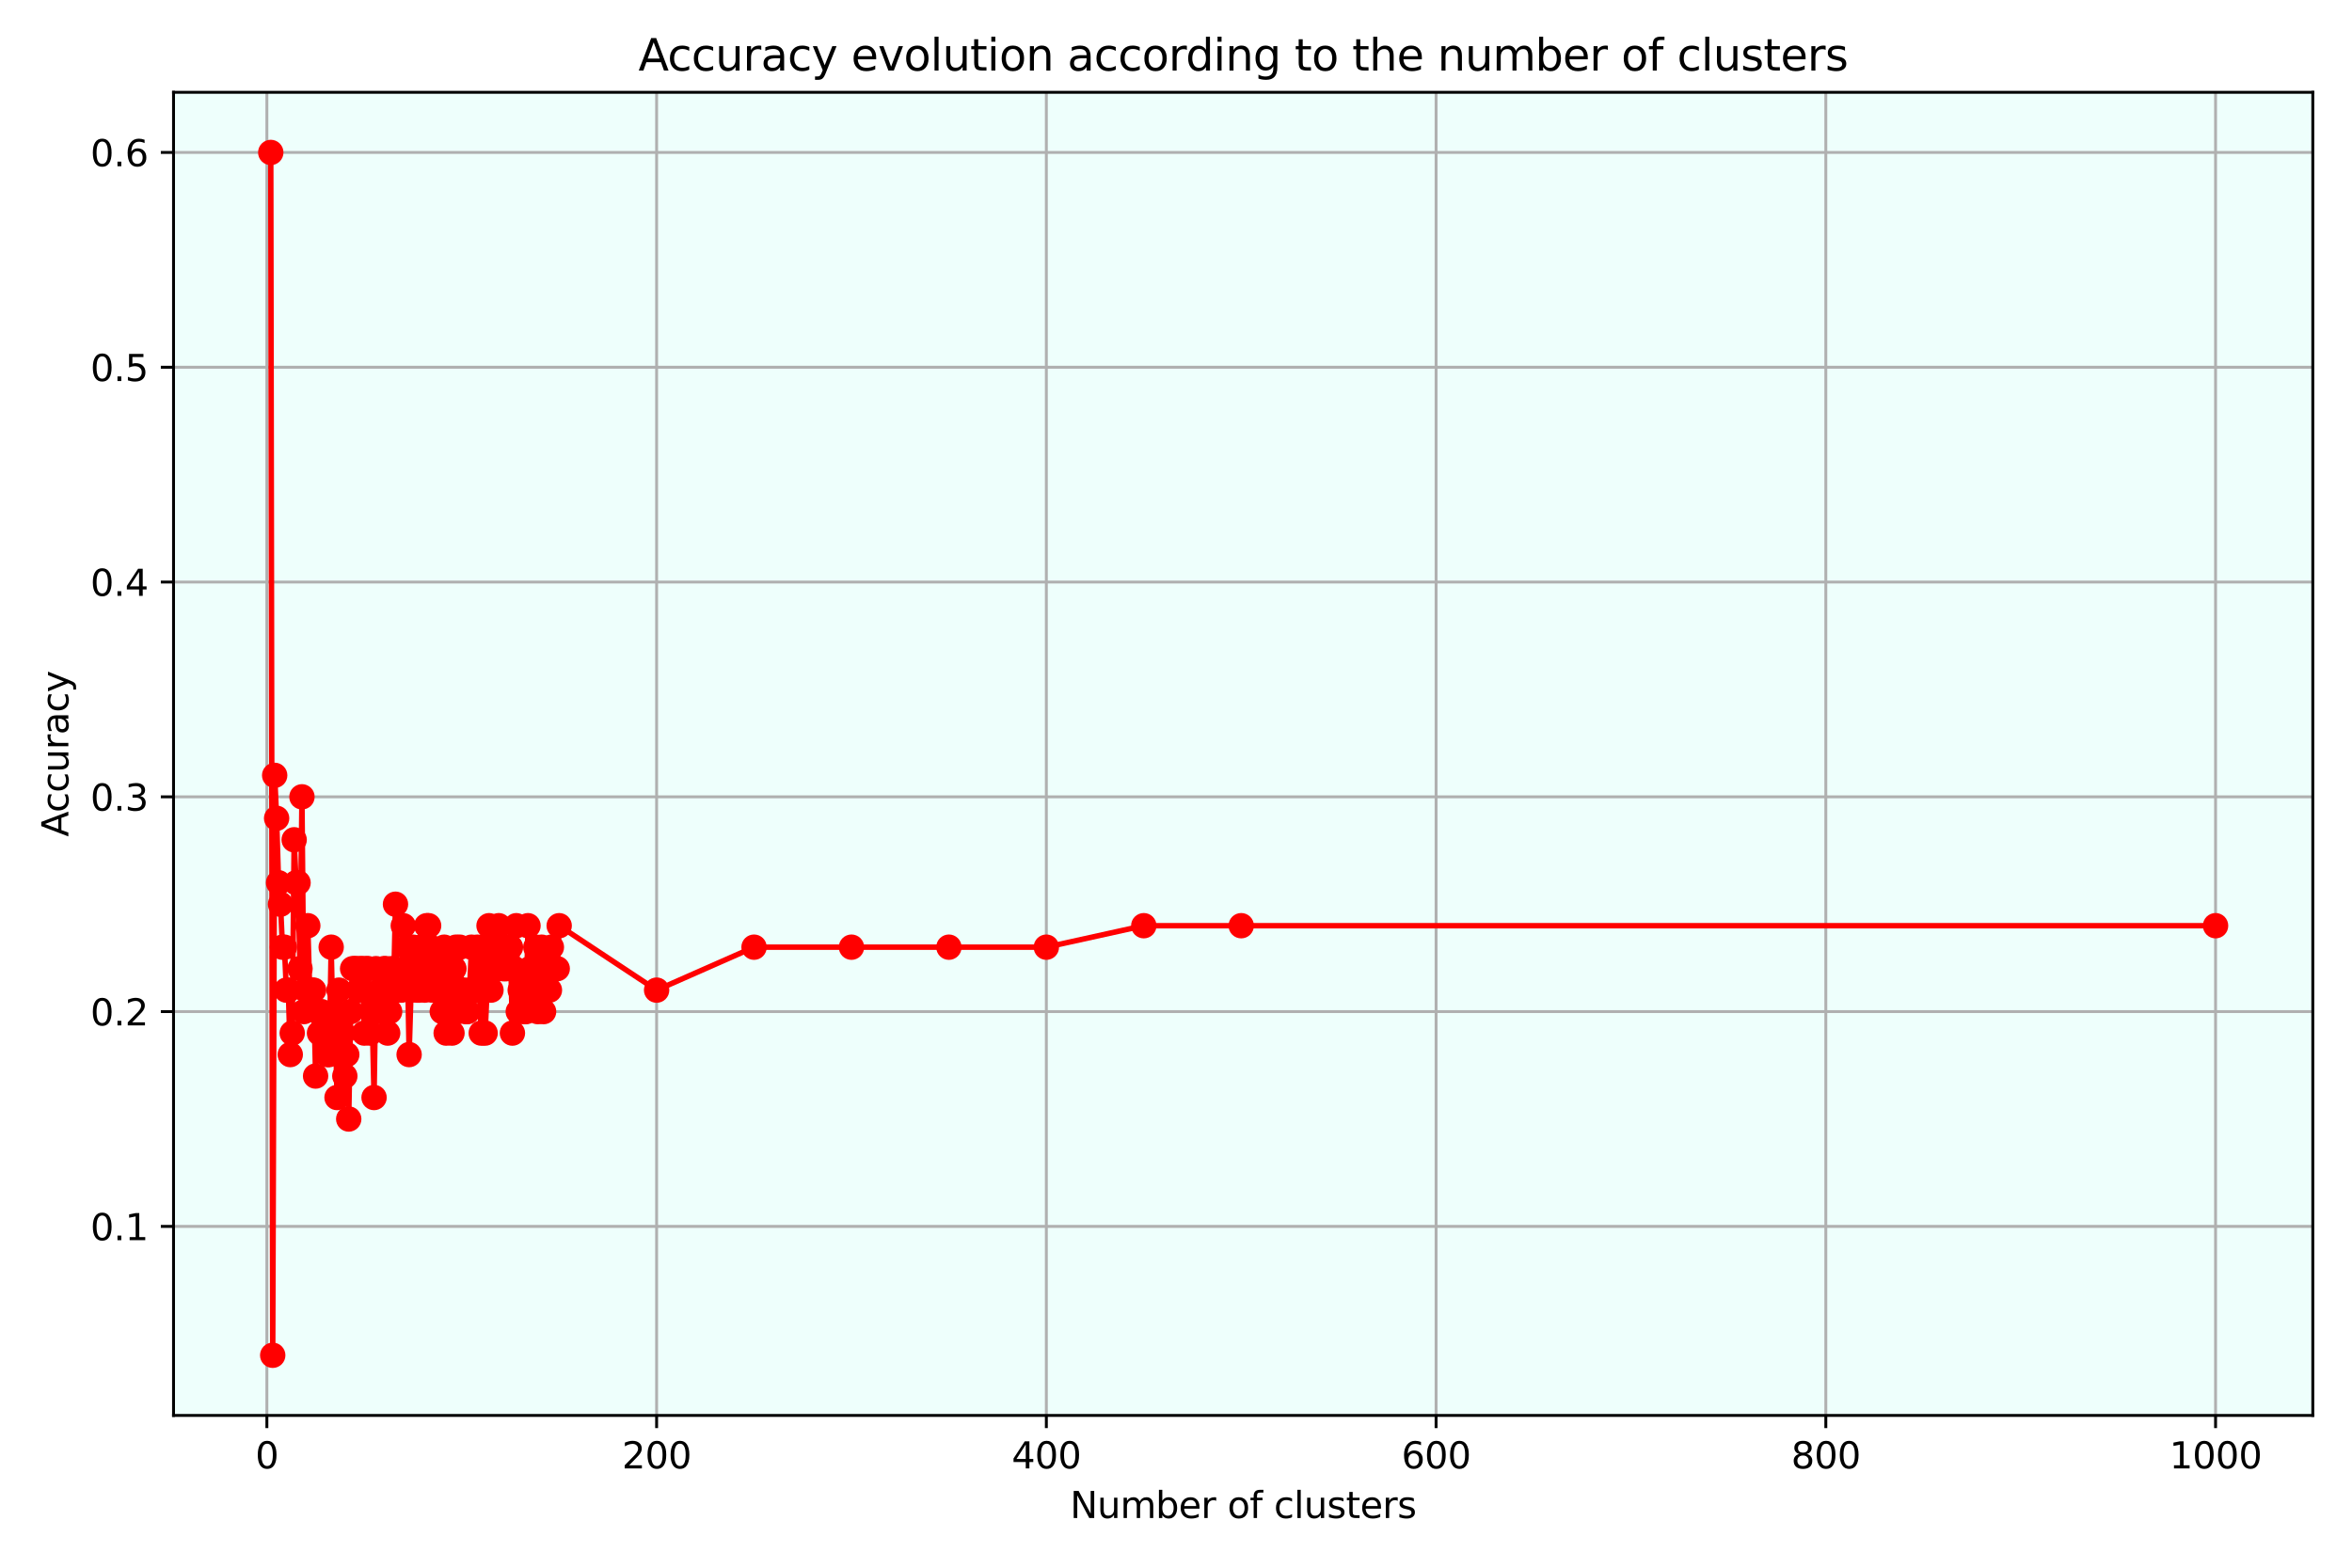 <?xml version="1.0" encoding="utf-8" standalone="no"?>
<!DOCTYPE svg PUBLIC "-//W3C//DTD SVG 1.1//EN"
  "http://www.w3.org/Graphics/SVG/1.1/DTD/svg11.dtd">
<svg height="432pt" version="1.1" viewBox="0 0 648 432" width="648pt" xmlns="http://www.w3.org/2000/svg" xmlns:xlink="http://www.w3.org/1999/xlink">
 <defs>
  <style type="text/css">*{stroke-linecap:butt;stroke-linejoin:round;}</style>
 </defs>
 <g id="figure_1">
  <g id="patch_1">
   <path d="M 0 432 
L 648 432 
L 648 0 
L 0 0 
z
" style="fill:#ffffff;"/>
  </g>
  <g id="axes_1">
   <g id="patch_2">
    <path d="M 47.81 390.04 
L 637.2 390.04 
L 637.2 25.44 
L 47.81 25.44 
z
" style="fill:#eefffc;"/>
   </g>
   <g id="matplotlib.axis_1">
    <g id="xtick_1">
     <g id="line2d_1">
      <path clip-path="url(#p69babeaa13)" d="M 73.527 390.04 
L 73.527 25.44 
" style="fill:none;stroke:#b0b0b0;stroke-linecap:square;stroke-width:0.8;"/>
     </g>
     <g id="line2d_2">
      <defs>
       <path d="M 0 0 
L 0 3.5 
" id="mcafea7e7f0" style="stroke:#000000;stroke-width:0.8;"/>
      </defs>
      <g>
       <use style="stroke:#000000;stroke-width:0.8;" x="73.527" xlink:href="#mcafea7e7f0" y="390.04"/>
      </g>
     </g>
     <g id="text_1">
      <!-- 0 -->
      <g transform="translate(70.345 404.638)scale(0.1 -0.1)">
       <defs>
        <path d="M 2034 4250 
Q 1547 4250 1301 3770 
Q 1056 3291 1056 2328 
Q 1056 1369 1301 889 
Q 1547 409 2034 409 
Q 2525 409 2770 889 
Q 3016 1369 3016 2328 
Q 3016 3291 2770 3770 
Q 2525 4250 2034 4250 
z
M 2034 4750 
Q 2819 4750 3233 4129 
Q 3647 3509 3647 2328 
Q 3647 1150 3233 529 
Q 2819 -91 2034 -91 
Q 1250 -91 836 529 
Q 422 1150 422 2328 
Q 422 3509 836 4129 
Q 1250 4750 2034 4750 
z
" id="DejaVuSans-30" transform="scale(0.016)"/>
       </defs>
       <use xlink:href="#DejaVuSans-30"/>
      </g>
     </g>
    </g>
    <g id="xtick_2">
     <g id="line2d_3">
      <path clip-path="url(#p69babeaa13)" d="M 180.903 390.04 
L 180.903 25.44 
" style="fill:none;stroke:#b0b0b0;stroke-linecap:square;stroke-width:0.8;"/>
     </g>
     <g id="line2d_4">
      <g>
       <use style="stroke:#000000;stroke-width:0.8;" x="180.903" xlink:href="#mcafea7e7f0" y="390.04"/>
      </g>
     </g>
     <g id="text_2">
      <!-- 200 -->
      <g transform="translate(171.36 404.638)scale(0.1 -0.1)">
       <defs>
        <path d="M 1228 531 
L 3431 531 
L 3431 0 
L 469 0 
L 469 531 
Q 828 903 1448 1529 
Q 2069 2156 2228 2338 
Q 2531 2678 2651 2914 
Q 2772 3150 2772 3378 
Q 2772 3750 2511 3984 
Q 2250 4219 1831 4219 
Q 1534 4219 1204 4116 
Q 875 4013 500 3803 
L 500 4441 
Q 881 4594 1212 4672 
Q 1544 4750 1819 4750 
Q 2544 4750 2975 4387 
Q 3406 4025 3406 3419 
Q 3406 3131 3298 2873 
Q 3191 2616 2906 2266 
Q 2828 2175 2409 1742 
Q 1991 1309 1228 531 
z
" id="DejaVuSans-32" transform="scale(0.016)"/>
       </defs>
       <use xlink:href="#DejaVuSans-32"/>
       <use x="63.623" xlink:href="#DejaVuSans-30"/>
       <use x="127.246" xlink:href="#DejaVuSans-30"/>
      </g>
     </g>
    </g>
    <g id="xtick_3">
     <g id="line2d_5">
      <path clip-path="url(#p69babeaa13)" d="M 288.28 390.04 
L 288.28 25.44 
" style="fill:none;stroke:#b0b0b0;stroke-linecap:square;stroke-width:0.8;"/>
     </g>
     <g id="line2d_6">
      <g>
       <use style="stroke:#000000;stroke-width:0.8;" x="288.28" xlink:href="#mcafea7e7f0" y="390.04"/>
      </g>
     </g>
     <g id="text_3">
      <!-- 400 -->
      <g transform="translate(278.736 404.638)scale(0.1 -0.1)">
       <defs>
        <path d="M 2419 4116 
L 825 1625 
L 2419 1625 
L 2419 4116 
z
M 2253 4666 
L 3047 4666 
L 3047 1625 
L 3713 1625 
L 3713 1100 
L 3047 1100 
L 3047 0 
L 2419 0 
L 2419 1100 
L 313 1100 
L 313 1709 
L 2253 4666 
z
" id="DejaVuSans-34" transform="scale(0.016)"/>
       </defs>
       <use xlink:href="#DejaVuSans-34"/>
       <use x="63.623" xlink:href="#DejaVuSans-30"/>
       <use x="127.246" xlink:href="#DejaVuSans-30"/>
      </g>
     </g>
    </g>
    <g id="xtick_4">
     <g id="line2d_7">
      <path clip-path="url(#p69babeaa13)" d="M 395.656 390.04 
L 395.656 25.44 
" style="fill:none;stroke:#b0b0b0;stroke-linecap:square;stroke-width:0.8;"/>
     </g>
     <g id="line2d_8">
      <g>
       <use style="stroke:#000000;stroke-width:0.8;" x="395.656" xlink:href="#mcafea7e7f0" y="390.04"/>
      </g>
     </g>
     <g id="text_4">
      <!-- 600 -->
      <g transform="translate(386.113 404.638)scale(0.1 -0.1)">
       <defs>
        <path d="M 2113 2584 
Q 1688 2584 1439 2293 
Q 1191 2003 1191 1497 
Q 1191 994 1439 701 
Q 1688 409 2113 409 
Q 2538 409 2786 701 
Q 3034 994 3034 1497 
Q 3034 2003 2786 2293 
Q 2538 2584 2113 2584 
z
M 3366 4563 
L 3366 3988 
Q 3128 4100 2886 4159 
Q 2644 4219 2406 4219 
Q 1781 4219 1451 3797 
Q 1122 3375 1075 2522 
Q 1259 2794 1537 2939 
Q 1816 3084 2150 3084 
Q 2853 3084 3261 2657 
Q 3669 2231 3669 1497 
Q 3669 778 3244 343 
Q 2819 -91 2113 -91 
Q 1303 -91 875 529 
Q 447 1150 447 2328 
Q 447 3434 972 4092 
Q 1497 4750 2381 4750 
Q 2619 4750 2861 4703 
Q 3103 4656 3366 4563 
z
" id="DejaVuSans-36" transform="scale(0.016)"/>
       </defs>
       <use xlink:href="#DejaVuSans-36"/>
       <use x="63.623" xlink:href="#DejaVuSans-30"/>
       <use x="127.246" xlink:href="#DejaVuSans-30"/>
      </g>
     </g>
    </g>
    <g id="xtick_5">
     <g id="line2d_9">
      <path clip-path="url(#p69babeaa13)" d="M 503.033 390.04 
L 503.033 25.44 
" style="fill:none;stroke:#b0b0b0;stroke-linecap:square;stroke-width:0.8;"/>
     </g>
     <g id="line2d_10">
      <g>
       <use style="stroke:#000000;stroke-width:0.8;" x="503.033" xlink:href="#mcafea7e7f0" y="390.04"/>
      </g>
     </g>
     <g id="text_5">
      <!-- 800 -->
      <g transform="translate(493.489 404.638)scale(0.1 -0.1)">
       <defs>
        <path d="M 2034 2216 
Q 1584 2216 1326 1975 
Q 1069 1734 1069 1313 
Q 1069 891 1326 650 
Q 1584 409 2034 409 
Q 2484 409 2743 651 
Q 3003 894 3003 1313 
Q 3003 1734 2745 1975 
Q 2488 2216 2034 2216 
z
M 1403 2484 
Q 997 2584 770 2862 
Q 544 3141 544 3541 
Q 544 4100 942 4425 
Q 1341 4750 2034 4750 
Q 2731 4750 3128 4425 
Q 3525 4100 3525 3541 
Q 3525 3141 3298 2862 
Q 3072 2584 2669 2484 
Q 3125 2378 3379 2068 
Q 3634 1759 3634 1313 
Q 3634 634 3220 271 
Q 2806 -91 2034 -91 
Q 1263 -91 848 271 
Q 434 634 434 1313 
Q 434 1759 690 2068 
Q 947 2378 1403 2484 
z
M 1172 3481 
Q 1172 3119 1398 2916 
Q 1625 2713 2034 2713 
Q 2441 2713 2670 2916 
Q 2900 3119 2900 3481 
Q 2900 3844 2670 4047 
Q 2441 4250 2034 4250 
Q 1625 4250 1398 4047 
Q 1172 3844 1172 3481 
z
" id="DejaVuSans-38" transform="scale(0.016)"/>
       </defs>
       <use xlink:href="#DejaVuSans-38"/>
       <use x="63.623" xlink:href="#DejaVuSans-30"/>
       <use x="127.246" xlink:href="#DejaVuSans-30"/>
      </g>
     </g>
    </g>
    <g id="xtick_6">
     <g id="line2d_11">
      <path clip-path="url(#p69babeaa13)" d="M 610.41 390.04 
L 610.41 25.44 
" style="fill:none;stroke:#b0b0b0;stroke-linecap:square;stroke-width:0.8;"/>
     </g>
     <g id="line2d_12">
      <g>
       <use style="stroke:#000000;stroke-width:0.8;" x="610.41" xlink:href="#mcafea7e7f0" y="390.04"/>
      </g>
     </g>
     <g id="text_6">
      <!-- 1000 -->
      <g transform="translate(597.685 404.638)scale(0.1 -0.1)">
       <defs>
        <path d="M 794 531 
L 1825 531 
L 1825 4091 
L 703 3866 
L 703 4441 
L 1819 4666 
L 2450 4666 
L 2450 531 
L 3481 531 
L 3481 0 
L 794 0 
L 794 531 
z
" id="DejaVuSans-31" transform="scale(0.016)"/>
       </defs>
       <use xlink:href="#DejaVuSans-31"/>
       <use x="63.623" xlink:href="#DejaVuSans-30"/>
       <use x="127.246" xlink:href="#DejaVuSans-30"/>
       <use x="190.869" xlink:href="#DejaVuSans-30"/>
      </g>
     </g>
    </g>
    <g id="text_7">
     <!-- Number of clusters -->
     <g transform="translate(294.813 418.317)scale(0.1 -0.1)">
      <defs>
       <path d="M 628 4666 
L 1478 4666 
L 3547 763 
L 3547 4666 
L 4159 4666 
L 4159 0 
L 3309 0 
L 1241 3903 
L 1241 0 
L 628 0 
L 628 4666 
z
" id="DejaVuSans-4e" transform="scale(0.016)"/>
       <path d="M 544 1381 
L 544 3500 
L 1119 3500 
L 1119 1403 
Q 1119 906 1312 657 
Q 1506 409 1894 409 
Q 2359 409 2629 706 
Q 2900 1003 2900 1516 
L 2900 3500 
L 3475 3500 
L 3475 0 
L 2900 0 
L 2900 538 
Q 2691 219 2414 64 
Q 2138 -91 1772 -91 
Q 1169 -91 856 284 
Q 544 659 544 1381 
z
M 1991 3584 
L 1991 3584 
z
" id="DejaVuSans-75" transform="scale(0.016)"/>
       <path d="M 3328 2828 
Q 3544 3216 3844 3400 
Q 4144 3584 4550 3584 
Q 5097 3584 5394 3201 
Q 5691 2819 5691 2113 
L 5691 0 
L 5113 0 
L 5113 2094 
Q 5113 2597 4934 2840 
Q 4756 3084 4391 3084 
Q 3944 3084 3684 2787 
Q 3425 2491 3425 1978 
L 3425 0 
L 2847 0 
L 2847 2094 
Q 2847 2600 2669 2842 
Q 2491 3084 2119 3084 
Q 1678 3084 1418 2786 
Q 1159 2488 1159 1978 
L 1159 0 
L 581 0 
L 581 3500 
L 1159 3500 
L 1159 2956 
Q 1356 3278 1631 3431 
Q 1906 3584 2284 3584 
Q 2666 3584 2933 3390 
Q 3200 3197 3328 2828 
z
" id="DejaVuSans-6d" transform="scale(0.016)"/>
       <path d="M 3116 1747 
Q 3116 2381 2855 2742 
Q 2594 3103 2138 3103 
Q 1681 3103 1420 2742 
Q 1159 2381 1159 1747 
Q 1159 1113 1420 752 
Q 1681 391 2138 391 
Q 2594 391 2855 752 
Q 3116 1113 3116 1747 
z
M 1159 2969 
Q 1341 3281 1617 3432 
Q 1894 3584 2278 3584 
Q 2916 3584 3314 3078 
Q 3713 2572 3713 1747 
Q 3713 922 3314 415 
Q 2916 -91 2278 -91 
Q 1894 -91 1617 61 
Q 1341 213 1159 525 
L 1159 0 
L 581 0 
L 581 4863 
L 1159 4863 
L 1159 2969 
z
" id="DejaVuSans-62" transform="scale(0.016)"/>
       <path d="M 3597 1894 
L 3597 1613 
L 953 1613 
Q 991 1019 1311 708 
Q 1631 397 2203 397 
Q 2534 397 2845 478 
Q 3156 559 3463 722 
L 3463 178 
Q 3153 47 2828 -22 
Q 2503 -91 2169 -91 
Q 1331 -91 842 396 
Q 353 884 353 1716 
Q 353 2575 817 3079 
Q 1281 3584 2069 3584 
Q 2775 3584 3186 3129 
Q 3597 2675 3597 1894 
z
M 3022 2063 
Q 3016 2534 2758 2815 
Q 2500 3097 2075 3097 
Q 1594 3097 1305 2825 
Q 1016 2553 972 2059 
L 3022 2063 
z
" id="DejaVuSans-65" transform="scale(0.016)"/>
       <path d="M 2631 2963 
Q 2534 3019 2420 3045 
Q 2306 3072 2169 3072 
Q 1681 3072 1420 2755 
Q 1159 2438 1159 1844 
L 1159 0 
L 581 0 
L 581 3500 
L 1159 3500 
L 1159 2956 
Q 1341 3275 1631 3429 
Q 1922 3584 2338 3584 
Q 2397 3584 2469 3576 
Q 2541 3569 2628 3553 
L 2631 2963 
z
" id="DejaVuSans-72" transform="scale(0.016)"/>
       <path id="DejaVuSans-20" transform="scale(0.016)"/>
       <path d="M 1959 3097 
Q 1497 3097 1228 2736 
Q 959 2375 959 1747 
Q 959 1119 1226 758 
Q 1494 397 1959 397 
Q 2419 397 2687 759 
Q 2956 1122 2956 1747 
Q 2956 2369 2687 2733 
Q 2419 3097 1959 3097 
z
M 1959 3584 
Q 2709 3584 3137 3096 
Q 3566 2609 3566 1747 
Q 3566 888 3137 398 
Q 2709 -91 1959 -91 
Q 1206 -91 779 398 
Q 353 888 353 1747 
Q 353 2609 779 3096 
Q 1206 3584 1959 3584 
z
" id="DejaVuSans-6f" transform="scale(0.016)"/>
       <path d="M 2375 4863 
L 2375 4384 
L 1825 4384 
Q 1516 4384 1395 4259 
Q 1275 4134 1275 3809 
L 1275 3500 
L 2222 3500 
L 2222 3053 
L 1275 3053 
L 1275 0 
L 697 0 
L 697 3053 
L 147 3053 
L 147 3500 
L 697 3500 
L 697 3744 
Q 697 4328 969 4595 
Q 1241 4863 1831 4863 
L 2375 4863 
z
" id="DejaVuSans-66" transform="scale(0.016)"/>
       <path d="M 3122 3366 
L 3122 2828 
Q 2878 2963 2633 3030 
Q 2388 3097 2138 3097 
Q 1578 3097 1268 2742 
Q 959 2388 959 1747 
Q 959 1106 1268 751 
Q 1578 397 2138 397 
Q 2388 397 2633 464 
Q 2878 531 3122 666 
L 3122 134 
Q 2881 22 2623 -34 
Q 2366 -91 2075 -91 
Q 1284 -91 818 406 
Q 353 903 353 1747 
Q 353 2603 823 3093 
Q 1294 3584 2113 3584 
Q 2378 3584 2631 3529 
Q 2884 3475 3122 3366 
z
" id="DejaVuSans-63" transform="scale(0.016)"/>
       <path d="M 603 4863 
L 1178 4863 
L 1178 0 
L 603 0 
L 603 4863 
z
" id="DejaVuSans-6c" transform="scale(0.016)"/>
       <path d="M 2834 3397 
L 2834 2853 
Q 2591 2978 2328 3040 
Q 2066 3103 1784 3103 
Q 1356 3103 1142 2972 
Q 928 2841 928 2578 
Q 928 2378 1081 2264 
Q 1234 2150 1697 2047 
L 1894 2003 
Q 2506 1872 2764 1633 
Q 3022 1394 3022 966 
Q 3022 478 2636 193 
Q 2250 -91 1575 -91 
Q 1294 -91 989 -36 
Q 684 19 347 128 
L 347 722 
Q 666 556 975 473 
Q 1284 391 1588 391 
Q 1994 391 2212 530 
Q 2431 669 2431 922 
Q 2431 1156 2273 1281 
Q 2116 1406 1581 1522 
L 1381 1569 
Q 847 1681 609 1914 
Q 372 2147 372 2553 
Q 372 3047 722 3315 
Q 1072 3584 1716 3584 
Q 2034 3584 2315 3537 
Q 2597 3491 2834 3397 
z
" id="DejaVuSans-73" transform="scale(0.016)"/>
       <path d="M 1172 4494 
L 1172 3500 
L 2356 3500 
L 2356 3053 
L 1172 3053 
L 1172 1153 
Q 1172 725 1289 603 
Q 1406 481 1766 481 
L 2356 481 
L 2356 0 
L 1766 0 
Q 1100 0 847 248 
Q 594 497 594 1153 
L 594 3053 
L 172 3053 
L 172 3500 
L 594 3500 
L 594 4494 
L 1172 4494 
z
" id="DejaVuSans-74" transform="scale(0.016)"/>
      </defs>
      <use xlink:href="#DejaVuSans-4e"/>
      <use x="74.805" xlink:href="#DejaVuSans-75"/>
      <use x="138.184" xlink:href="#DejaVuSans-6d"/>
      <use x="235.596" xlink:href="#DejaVuSans-62"/>
      <use x="299.072" xlink:href="#DejaVuSans-65"/>
      <use x="360.596" xlink:href="#DejaVuSans-72"/>
      <use x="401.709" xlink:href="#DejaVuSans-20"/>
      <use x="433.496" xlink:href="#DejaVuSans-6f"/>
      <use x="494.678" xlink:href="#DejaVuSans-66"/>
      <use x="529.883" xlink:href="#DejaVuSans-20"/>
      <use x="561.67" xlink:href="#DejaVuSans-63"/>
      <use x="616.65" xlink:href="#DejaVuSans-6c"/>
      <use x="644.434" xlink:href="#DejaVuSans-75"/>
      <use x="707.812" xlink:href="#DejaVuSans-73"/>
      <use x="759.912" xlink:href="#DejaVuSans-74"/>
      <use x="799.121" xlink:href="#DejaVuSans-65"/>
      <use x="860.645" xlink:href="#DejaVuSans-72"/>
      <use x="901.758" xlink:href="#DejaVuSans-73"/>
     </g>
    </g>
   </g>
   <g id="matplotlib.axis_2">
    <g id="ytick_1">
     <g id="line2d_13">
      <path clip-path="url(#p69babeaa13)" d="M 47.81 337.954 
L 637.2 337.954 
" style="fill:none;stroke:#b0b0b0;stroke-linecap:square;stroke-width:0.8;"/>
     </g>
     <g id="line2d_14">
      <defs>
       <path d="M 0 0 
L -3.5 0 
" id="mc2ed9f2fda" style="stroke:#000000;stroke-width:0.8;"/>
      </defs>
      <g>
       <use style="stroke:#000000;stroke-width:0.8;" x="47.81" xlink:href="#mc2ed9f2fda" y="337.954"/>
      </g>
     </g>
     <g id="text_8">
      <!-- 0.1 -->
      <g transform="translate(24.907 341.754)scale(0.1 -0.1)">
       <defs>
        <path d="M 684 794 
L 1344 794 
L 1344 0 
L 684 0 
L 684 794 
z
" id="DejaVuSans-2e" transform="scale(0.016)"/>
       </defs>
       <use xlink:href="#DejaVuSans-30"/>
       <use x="63.623" xlink:href="#DejaVuSans-2e"/>
       <use x="95.41" xlink:href="#DejaVuSans-31"/>
      </g>
     </g>
    </g>
    <g id="ytick_2">
     <g id="line2d_15">
      <path clip-path="url(#p69babeaa13)" d="M 47.81 278.766 
L 637.2 278.766 
" style="fill:none;stroke:#b0b0b0;stroke-linecap:square;stroke-width:0.8;"/>
     </g>
     <g id="line2d_16">
      <g>
       <use style="stroke:#000000;stroke-width:0.8;" x="47.81" xlink:href="#mc2ed9f2fda" y="278.766"/>
      </g>
     </g>
     <g id="text_9">
      <!-- 0.2 -->
      <g transform="translate(24.907 282.565)scale(0.1 -0.1)">
       <use xlink:href="#DejaVuSans-30"/>
       <use x="63.623" xlink:href="#DejaVuSans-2e"/>
       <use x="95.41" xlink:href="#DejaVuSans-32"/>
      </g>
     </g>
    </g>
    <g id="ytick_3">
     <g id="line2d_17">
      <path clip-path="url(#p69babeaa13)" d="M 47.81 219.578 
L 637.2 219.578 
" style="fill:none;stroke:#b0b0b0;stroke-linecap:square;stroke-width:0.8;"/>
     </g>
     <g id="line2d_18">
      <g>
       <use style="stroke:#000000;stroke-width:0.8;" x="47.81" xlink:href="#mc2ed9f2fda" y="219.578"/>
      </g>
     </g>
     <g id="text_10">
      <!-- 0.3 -->
      <g transform="translate(24.907 223.377)scale(0.1 -0.1)">
       <defs>
        <path d="M 2597 2516 
Q 3050 2419 3304 2112 
Q 3559 1806 3559 1356 
Q 3559 666 3084 287 
Q 2609 -91 1734 -91 
Q 1441 -91 1130 -33 
Q 819 25 488 141 
L 488 750 
Q 750 597 1062 519 
Q 1375 441 1716 441 
Q 2309 441 2620 675 
Q 2931 909 2931 1356 
Q 2931 1769 2642 2001 
Q 2353 2234 1838 2234 
L 1294 2234 
L 1294 2753 
L 1863 2753 
Q 2328 2753 2575 2939 
Q 2822 3125 2822 3475 
Q 2822 3834 2567 4026 
Q 2313 4219 1838 4219 
Q 1578 4219 1281 4162 
Q 984 4106 628 3988 
L 628 4550 
Q 988 4650 1302 4700 
Q 1616 4750 1894 4750 
Q 2613 4750 3031 4423 
Q 3450 4097 3450 3541 
Q 3450 3153 3228 2886 
Q 3006 2619 2597 2516 
z
" id="DejaVuSans-33" transform="scale(0.016)"/>
       </defs>
       <use xlink:href="#DejaVuSans-30"/>
       <use x="63.623" xlink:href="#DejaVuSans-2e"/>
       <use x="95.41" xlink:href="#DejaVuSans-33"/>
      </g>
     </g>
    </g>
    <g id="ytick_4">
     <g id="line2d_19">
      <path clip-path="url(#p69babeaa13)" d="M 47.81 160.389 
L 637.2 160.389 
" style="fill:none;stroke:#b0b0b0;stroke-linecap:square;stroke-width:0.8;"/>
     </g>
     <g id="line2d_20">
      <g>
       <use style="stroke:#000000;stroke-width:0.8;" x="47.81" xlink:href="#mc2ed9f2fda" y="160.389"/>
      </g>
     </g>
     <g id="text_11">
      <!-- 0.4 -->
      <g transform="translate(24.907 164.189)scale(0.1 -0.1)">
       <use xlink:href="#DejaVuSans-30"/>
       <use x="63.623" xlink:href="#DejaVuSans-2e"/>
       <use x="95.41" xlink:href="#DejaVuSans-34"/>
      </g>
     </g>
    </g>
    <g id="ytick_5">
     <g id="line2d_21">
      <path clip-path="url(#p69babeaa13)" d="M 47.81 101.201 
L 637.2 101.201 
" style="fill:none;stroke:#b0b0b0;stroke-linecap:square;stroke-width:0.8;"/>
     </g>
     <g id="line2d_22">
      <g>
       <use style="stroke:#000000;stroke-width:0.8;" x="47.81" xlink:href="#mc2ed9f2fda" y="101.201"/>
      </g>
     </g>
     <g id="text_12">
      <!-- 0.5 -->
      <g transform="translate(24.907 105)scale(0.1 -0.1)">
       <defs>
        <path d="M 691 4666 
L 3169 4666 
L 3169 4134 
L 1269 4134 
L 1269 2991 
Q 1406 3038 1543 3061 
Q 1681 3084 1819 3084 
Q 2600 3084 3056 2656 
Q 3513 2228 3513 1497 
Q 3513 744 3044 326 
Q 2575 -91 1722 -91 
Q 1428 -91 1123 -41 
Q 819 9 494 109 
L 494 744 
Q 775 591 1075 516 
Q 1375 441 1709 441 
Q 2250 441 2565 725 
Q 2881 1009 2881 1497 
Q 2881 1984 2565 2268 
Q 2250 2553 1709 2553 
Q 1456 2553 1204 2497 
Q 953 2441 691 2322 
L 691 4666 
z
" id="DejaVuSans-35" transform="scale(0.016)"/>
       </defs>
       <use xlink:href="#DejaVuSans-30"/>
       <use x="63.623" xlink:href="#DejaVuSans-2e"/>
       <use x="95.41" xlink:href="#DejaVuSans-35"/>
      </g>
     </g>
    </g>
    <g id="ytick_6">
     <g id="line2d_23">
      <path clip-path="url(#p69babeaa13)" d="M 47.81 42.013 
L 637.2 42.013 
" style="fill:none;stroke:#b0b0b0;stroke-linecap:square;stroke-width:0.8;"/>
     </g>
     <g id="line2d_24">
      <g>
       <use style="stroke:#000000;stroke-width:0.8;" x="47.81" xlink:href="#mc2ed9f2fda" y="42.013"/>
      </g>
     </g>
     <g id="text_13">
      <!-- 0.6 -->
      <g transform="translate(24.907 45.812)scale(0.1 -0.1)">
       <use xlink:href="#DejaVuSans-30"/>
       <use x="63.623" xlink:href="#DejaVuSans-2e"/>
       <use x="95.41" xlink:href="#DejaVuSans-36"/>
      </g>
     </g>
    </g>
    <g id="text_14">
     <!-- Accuracy -->
     <g transform="translate(18.827 230.568)rotate(-90)scale(0.1 -0.1)">
      <defs>
       <path d="M 2188 4044 
L 1331 1722 
L 3047 1722 
L 2188 4044 
z
M 1831 4666 
L 2547 4666 
L 4325 0 
L 3669 0 
L 3244 1197 
L 1141 1197 
L 716 0 
L 50 0 
L 1831 4666 
z
" id="DejaVuSans-41" transform="scale(0.016)"/>
       <path d="M 2194 1759 
Q 1497 1759 1228 1600 
Q 959 1441 959 1056 
Q 959 750 1161 570 
Q 1363 391 1709 391 
Q 2188 391 2477 730 
Q 2766 1069 2766 1631 
L 2766 1759 
L 2194 1759 
z
M 3341 1997 
L 3341 0 
L 2766 0 
L 2766 531 
Q 2569 213 2275 61 
Q 1981 -91 1556 -91 
Q 1019 -91 701 211 
Q 384 513 384 1019 
Q 384 1609 779 1909 
Q 1175 2209 1959 2209 
L 2766 2209 
L 2766 2266 
Q 2766 2663 2505 2880 
Q 2244 3097 1772 3097 
Q 1472 3097 1187 3025 
Q 903 2953 641 2809 
L 641 3341 
Q 956 3463 1253 3523 
Q 1550 3584 1831 3584 
Q 2591 3584 2966 3190 
Q 3341 2797 3341 1997 
z
" id="DejaVuSans-61" transform="scale(0.016)"/>
       <path d="M 2059 -325 
Q 1816 -950 1584 -1140 
Q 1353 -1331 966 -1331 
L 506 -1331 
L 506 -850 
L 844 -850 
Q 1081 -850 1212 -737 
Q 1344 -625 1503 -206 
L 1606 56 
L 191 3500 
L 800 3500 
L 1894 763 
L 2988 3500 
L 3597 3500 
L 2059 -325 
z
" id="DejaVuSans-79" transform="scale(0.016)"/>
      </defs>
      <use xlink:href="#DejaVuSans-41"/>
      <use x="66.658" xlink:href="#DejaVuSans-63"/>
      <use x="121.639" xlink:href="#DejaVuSans-63"/>
      <use x="176.619" xlink:href="#DejaVuSans-75"/>
      <use x="239.998" xlink:href="#DejaVuSans-72"/>
      <use x="281.111" xlink:href="#DejaVuSans-61"/>
      <use x="342.391" xlink:href="#DejaVuSans-63"/>
      <use x="397.371" xlink:href="#DejaVuSans-79"/>
     </g>
    </g>
   </g>
   <g id="line2d_25">
    <path clip-path="url(#p69babeaa13)" d="M 74.6 42.013 
L 75.137 373.467 
L 75.674 213.659 
L 76.211 225.496 
L 76.748 243.253 
L 77.285 249.172 
L 77.822 261.009 
L 78.359 261.009 
L 78.896 272.847 
L 79.432 272.847 
L 79.969 290.604 
L 80.506 284.685 
L 81.043 231.415 
L 81.58 243.253 
L 82.117 243.253 
L 82.654 266.928 
L 83.191 219.578 
L 83.727 278.766 
L 84.264 272.847 
L 84.801 255.091 
L 85.338 272.847 
L 86.412 272.847 
L 86.949 296.522 
L 87.486 278.766 
L 88.023 284.685 
L 88.559 278.766 
L 89.096 284.685 
L 89.633 284.685 
L 89.633 284.685 
L 90.17 290.604 
L 90.707 290.604 
L 91.244 261.009 
L 91.781 284.685 
L 92.318 278.766 
L 92.854 302.441 
L 93.391 272.847 
L 93.928 284.685 
L 94.465 284.685 
L 95.002 296.522 
L 95.539 290.604 
L 96.076 308.36 
L 96.613 278.766 
L 97.15 266.928 
L 98.223 266.928 
L 98.76 272.847 
L 99.297 266.928 
L 99.834 266.928 
L 100.371 284.685 
L 100.908 266.928 
L 101.445 266.928 
L 101.981 284.685 
L 102.518 278.766 
L 103.055 302.441 
L 103.592 266.928 
L 104.129 278.766 
L 104.666 272.847 
L 105.203 272.847 
L 105.74 266.928 
L 106.277 266.928 
L 106.813 284.685 
L 107.35 278.766 
L 107.887 266.928 
L 108.424 272.847 
L 108.961 249.172 
L 109.498 272.847 
L 110.572 272.847 
L 111.108 255.091 
L 111.645 266.928 
L 112.182 261.009 
L 112.719 290.604 
L 113.256 272.847 
L 113.793 261.009 
L 114.867 272.847 
L 115.404 272.847 
L 115.94 261.009 
L 117.014 272.847 
L 117.551 255.091 
L 118.088 255.091 
L 118.625 261.009 
L 119.162 272.847 
L 120.772 272.847 
L 121.309 266.928 
L 121.846 278.766 
L 122.383 261.009 
L 122.92 284.685 
L 123.457 266.928 
L 123.994 278.766 
L 124.531 284.685 
L 125.067 266.928 
L 125.604 261.009 
L 126.141 278.766 
L 126.678 261.009 
L 127.215 272.847 
L 127.752 272.847 
L 128.289 278.766 
L 128.826 278.766 
L 129.363 272.847 
L 129.899 261.009 
L 130.436 272.847 
L 130.973 272.847 
L 131.51 261.009 
L 132.584 284.685 
L 133.121 261.009 
L 133.658 284.685 
L 134.194 272.847 
L 134.731 255.091 
L 135.268 272.847 
L 135.805 261.009 
L 136.342 261.009 
L 136.879 266.928 
L 137.416 255.091 
L 138.49 266.928 
L 139.563 266.928 
L 140.1 261.009 
L 140.637 261.009 
L 141.174 284.685 
L 141.711 266.928 
L 142.248 255.091 
L 142.785 278.766 
L 143.321 272.847 
L 143.858 272.847 
L 144.395 278.766 
L 144.932 278.766 
L 145.469 255.091 
L 146.006 266.928 
L 146.543 266.928 
L 147.08 272.847 
L 147.617 261.009 
L 148.153 278.766 
L 148.69 266.928 
L 149.227 261.009 
L 149.764 278.766 
L 150.301 266.928 
L 150.838 266.928 
L 151.375 272.847 
L 151.912 261.009 
L 152.448 266.928 
L 153.522 266.928 
L 154.059 255.091 
L 180.903 272.847 
L 207.747 261.009 
L 288.28 261.009 
L 315.124 255.091 
L 610.41 255.091 
L 610.41 255.091 
" style="fill:none;stroke:#ff0000;stroke-linecap:square;stroke-width:1.5;"/>
    <defs>
     <path d="M 0 3 
C 0.796 3 1.559 2.684 2.121 2.121 
C 2.684 1.559 3 0.796 3 0 
C 3 -0.796 2.684 -1.559 2.121 -2.121 
C 1.559 -2.684 0.796 -3 0 -3 
C -0.796 -3 -1.559 -2.684 -2.121 -2.121 
C -2.684 -1.559 -3 -0.796 -3 0 
C -3 0.796 -2.684 1.559 -2.121 2.121 
C -1.559 2.684 -0.796 3 0 3 
z
" id="m1f62d1228d" style="stroke:#ff0000;"/>
    </defs>
    <g clip-path="url(#p69babeaa13)">
     <use style="fill:#ff0000;stroke:#ff0000;" x="74.6" xlink:href="#m1f62d1228d" y="42.013"/>
     <use style="fill:#ff0000;stroke:#ff0000;" x="75.137" xlink:href="#m1f62d1228d" y="373.467"/>
     <use style="fill:#ff0000;stroke:#ff0000;" x="75.674" xlink:href="#m1f62d1228d" y="213.659"/>
     <use style="fill:#ff0000;stroke:#ff0000;" x="76.211" xlink:href="#m1f62d1228d" y="225.496"/>
     <use style="fill:#ff0000;stroke:#ff0000;" x="76.748" xlink:href="#m1f62d1228d" y="243.253"/>
     <use style="fill:#ff0000;stroke:#ff0000;" x="77.285" xlink:href="#m1f62d1228d" y="249.172"/>
     <use style="fill:#ff0000;stroke:#ff0000;" x="77.822" xlink:href="#m1f62d1228d" y="261.009"/>
     <use style="fill:#ff0000;stroke:#ff0000;" x="78.359" xlink:href="#m1f62d1228d" y="261.009"/>
     <use style="fill:#ff0000;stroke:#ff0000;" x="78.896" xlink:href="#m1f62d1228d" y="272.847"/>
     <use style="fill:#ff0000;stroke:#ff0000;" x="79.432" xlink:href="#m1f62d1228d" y="272.847"/>
     <use style="fill:#ff0000;stroke:#ff0000;" x="79.969" xlink:href="#m1f62d1228d" y="290.604"/>
     <use style="fill:#ff0000;stroke:#ff0000;" x="80.506" xlink:href="#m1f62d1228d" y="284.685"/>
     <use style="fill:#ff0000;stroke:#ff0000;" x="81.043" xlink:href="#m1f62d1228d" y="231.415"/>
     <use style="fill:#ff0000;stroke:#ff0000;" x="81.58" xlink:href="#m1f62d1228d" y="243.253"/>
     <use style="fill:#ff0000;stroke:#ff0000;" x="82.117" xlink:href="#m1f62d1228d" y="243.253"/>
     <use style="fill:#ff0000;stroke:#ff0000;" x="82.654" xlink:href="#m1f62d1228d" y="266.928"/>
     <use style="fill:#ff0000;stroke:#ff0000;" x="83.191" xlink:href="#m1f62d1228d" y="219.578"/>
     <use style="fill:#ff0000;stroke:#ff0000;" x="83.727" xlink:href="#m1f62d1228d" y="278.766"/>
     <use style="fill:#ff0000;stroke:#ff0000;" x="84.264" xlink:href="#m1f62d1228d" y="272.847"/>
     <use style="fill:#ff0000;stroke:#ff0000;" x="84.801" xlink:href="#m1f62d1228d" y="255.091"/>
     <use style="fill:#ff0000;stroke:#ff0000;" x="85.338" xlink:href="#m1f62d1228d" y="272.847"/>
     <use style="fill:#ff0000;stroke:#ff0000;" x="85.875" xlink:href="#m1f62d1228d" y="272.847"/>
     <use style="fill:#ff0000;stroke:#ff0000;" x="86.412" xlink:href="#m1f62d1228d" y="272.847"/>
     <use style="fill:#ff0000;stroke:#ff0000;" x="86.949" xlink:href="#m1f62d1228d" y="296.522"/>
     <use style="fill:#ff0000;stroke:#ff0000;" x="87.486" xlink:href="#m1f62d1228d" y="278.766"/>
     <use style="fill:#ff0000;stroke:#ff0000;" x="88.023" xlink:href="#m1f62d1228d" y="284.685"/>
     <use style="fill:#ff0000;stroke:#ff0000;" x="88.559" xlink:href="#m1f62d1228d" y="278.766"/>
     <use style="fill:#ff0000;stroke:#ff0000;" x="89.096" xlink:href="#m1f62d1228d" y="284.685"/>
     <use style="fill:#ff0000;stroke:#ff0000;" x="89.633" xlink:href="#m1f62d1228d" y="284.685"/>
     <use style="fill:#ff0000;stroke:#ff0000;" x="89.633" xlink:href="#m1f62d1228d" y="284.685"/>
     <use style="fill:#ff0000;stroke:#ff0000;" x="90.17" xlink:href="#m1f62d1228d" y="290.604"/>
     <use style="fill:#ff0000;stroke:#ff0000;" x="90.707" xlink:href="#m1f62d1228d" y="290.604"/>
     <use style="fill:#ff0000;stroke:#ff0000;" x="91.244" xlink:href="#m1f62d1228d" y="261.009"/>
     <use style="fill:#ff0000;stroke:#ff0000;" x="91.781" xlink:href="#m1f62d1228d" y="284.685"/>
     <use style="fill:#ff0000;stroke:#ff0000;" x="92.318" xlink:href="#m1f62d1228d" y="278.766"/>
     <use style="fill:#ff0000;stroke:#ff0000;" x="92.854" xlink:href="#m1f62d1228d" y="302.441"/>
     <use style="fill:#ff0000;stroke:#ff0000;" x="93.391" xlink:href="#m1f62d1228d" y="272.847"/>
     <use style="fill:#ff0000;stroke:#ff0000;" x="93.928" xlink:href="#m1f62d1228d" y="284.685"/>
     <use style="fill:#ff0000;stroke:#ff0000;" x="94.465" xlink:href="#m1f62d1228d" y="284.685"/>
     <use style="fill:#ff0000;stroke:#ff0000;" x="95.002" xlink:href="#m1f62d1228d" y="296.522"/>
     <use style="fill:#ff0000;stroke:#ff0000;" x="95.539" xlink:href="#m1f62d1228d" y="290.604"/>
     <use style="fill:#ff0000;stroke:#ff0000;" x="96.076" xlink:href="#m1f62d1228d" y="308.36"/>
     <use style="fill:#ff0000;stroke:#ff0000;" x="96.613" xlink:href="#m1f62d1228d" y="278.766"/>
     <use style="fill:#ff0000;stroke:#ff0000;" x="97.15" xlink:href="#m1f62d1228d" y="266.928"/>
     <use style="fill:#ff0000;stroke:#ff0000;" x="97.686" xlink:href="#m1f62d1228d" y="266.928"/>
     <use style="fill:#ff0000;stroke:#ff0000;" x="98.223" xlink:href="#m1f62d1228d" y="266.928"/>
     <use style="fill:#ff0000;stroke:#ff0000;" x="98.76" xlink:href="#m1f62d1228d" y="272.847"/>
     <use style="fill:#ff0000;stroke:#ff0000;" x="99.297" xlink:href="#m1f62d1228d" y="266.928"/>
     <use style="fill:#ff0000;stroke:#ff0000;" x="99.834" xlink:href="#m1f62d1228d" y="266.928"/>
     <use style="fill:#ff0000;stroke:#ff0000;" x="100.371" xlink:href="#m1f62d1228d" y="284.685"/>
     <use style="fill:#ff0000;stroke:#ff0000;" x="100.908" xlink:href="#m1f62d1228d" y="266.928"/>
     <use style="fill:#ff0000;stroke:#ff0000;" x="101.445" xlink:href="#m1f62d1228d" y="266.928"/>
     <use style="fill:#ff0000;stroke:#ff0000;" x="101.981" xlink:href="#m1f62d1228d" y="284.685"/>
     <use style="fill:#ff0000;stroke:#ff0000;" x="102.518" xlink:href="#m1f62d1228d" y="278.766"/>
     <use style="fill:#ff0000;stroke:#ff0000;" x="103.055" xlink:href="#m1f62d1228d" y="302.441"/>
     <use style="fill:#ff0000;stroke:#ff0000;" x="103.592" xlink:href="#m1f62d1228d" y="266.928"/>
     <use style="fill:#ff0000;stroke:#ff0000;" x="104.129" xlink:href="#m1f62d1228d" y="278.766"/>
     <use style="fill:#ff0000;stroke:#ff0000;" x="104.666" xlink:href="#m1f62d1228d" y="272.847"/>
     <use style="fill:#ff0000;stroke:#ff0000;" x="105.203" xlink:href="#m1f62d1228d" y="272.847"/>
     <use style="fill:#ff0000;stroke:#ff0000;" x="105.74" xlink:href="#m1f62d1228d" y="266.928"/>
     <use style="fill:#ff0000;stroke:#ff0000;" x="106.277" xlink:href="#m1f62d1228d" y="266.928"/>
     <use style="fill:#ff0000;stroke:#ff0000;" x="106.813" xlink:href="#m1f62d1228d" y="284.685"/>
     <use style="fill:#ff0000;stroke:#ff0000;" x="107.35" xlink:href="#m1f62d1228d" y="278.766"/>
     <use style="fill:#ff0000;stroke:#ff0000;" x="107.887" xlink:href="#m1f62d1228d" y="266.928"/>
     <use style="fill:#ff0000;stroke:#ff0000;" x="108.424" xlink:href="#m1f62d1228d" y="272.847"/>
     <use style="fill:#ff0000;stroke:#ff0000;" x="108.961" xlink:href="#m1f62d1228d" y="249.172"/>
     <use style="fill:#ff0000;stroke:#ff0000;" x="109.498" xlink:href="#m1f62d1228d" y="272.847"/>
     <use style="fill:#ff0000;stroke:#ff0000;" x="110.035" xlink:href="#m1f62d1228d" y="272.847"/>
     <use style="fill:#ff0000;stroke:#ff0000;" x="110.572" xlink:href="#m1f62d1228d" y="272.847"/>
     <use style="fill:#ff0000;stroke:#ff0000;" x="111.108" xlink:href="#m1f62d1228d" y="255.091"/>
     <use style="fill:#ff0000;stroke:#ff0000;" x="111.645" xlink:href="#m1f62d1228d" y="266.928"/>
     <use style="fill:#ff0000;stroke:#ff0000;" x="112.182" xlink:href="#m1f62d1228d" y="261.009"/>
     <use style="fill:#ff0000;stroke:#ff0000;" x="112.719" xlink:href="#m1f62d1228d" y="290.604"/>
     <use style="fill:#ff0000;stroke:#ff0000;" x="113.256" xlink:href="#m1f62d1228d" y="272.847"/>
     <use style="fill:#ff0000;stroke:#ff0000;" x="113.793" xlink:href="#m1f62d1228d" y="261.009"/>
     <use style="fill:#ff0000;stroke:#ff0000;" x="114.33" xlink:href="#m1f62d1228d" y="266.928"/>
     <use style="fill:#ff0000;stroke:#ff0000;" x="114.867" xlink:href="#m1f62d1228d" y="272.847"/>
     <use style="fill:#ff0000;stroke:#ff0000;" x="115.404" xlink:href="#m1f62d1228d" y="272.847"/>
     <use style="fill:#ff0000;stroke:#ff0000;" x="115.94" xlink:href="#m1f62d1228d" y="261.009"/>
     <use style="fill:#ff0000;stroke:#ff0000;" x="116.477" xlink:href="#m1f62d1228d" y="266.928"/>
     <use style="fill:#ff0000;stroke:#ff0000;" x="117.014" xlink:href="#m1f62d1228d" y="272.847"/>
     <use style="fill:#ff0000;stroke:#ff0000;" x="117.551" xlink:href="#m1f62d1228d" y="255.091"/>
     <use style="fill:#ff0000;stroke:#ff0000;" x="118.088" xlink:href="#m1f62d1228d" y="255.091"/>
     <use style="fill:#ff0000;stroke:#ff0000;" x="118.625" xlink:href="#m1f62d1228d" y="261.009"/>
     <use style="fill:#ff0000;stroke:#ff0000;" x="119.162" xlink:href="#m1f62d1228d" y="272.847"/>
     <use style="fill:#ff0000;stroke:#ff0000;" x="119.699" xlink:href="#m1f62d1228d" y="272.847"/>
     <use style="fill:#ff0000;stroke:#ff0000;" x="120.235" xlink:href="#m1f62d1228d" y="272.847"/>
     <use style="fill:#ff0000;stroke:#ff0000;" x="120.772" xlink:href="#m1f62d1228d" y="272.847"/>
     <use style="fill:#ff0000;stroke:#ff0000;" x="121.309" xlink:href="#m1f62d1228d" y="266.928"/>
     <use style="fill:#ff0000;stroke:#ff0000;" x="121.846" xlink:href="#m1f62d1228d" y="278.766"/>
     <use style="fill:#ff0000;stroke:#ff0000;" x="122.383" xlink:href="#m1f62d1228d" y="261.009"/>
     <use style="fill:#ff0000;stroke:#ff0000;" x="122.92" xlink:href="#m1f62d1228d" y="284.685"/>
     <use style="fill:#ff0000;stroke:#ff0000;" x="123.457" xlink:href="#m1f62d1228d" y="266.928"/>
     <use style="fill:#ff0000;stroke:#ff0000;" x="123.994" xlink:href="#m1f62d1228d" y="278.766"/>
     <use style="fill:#ff0000;stroke:#ff0000;" x="124.531" xlink:href="#m1f62d1228d" y="284.685"/>
     <use style="fill:#ff0000;stroke:#ff0000;" x="125.067" xlink:href="#m1f62d1228d" y="266.928"/>
     <use style="fill:#ff0000;stroke:#ff0000;" x="125.604" xlink:href="#m1f62d1228d" y="261.009"/>
     <use style="fill:#ff0000;stroke:#ff0000;" x="126.141" xlink:href="#m1f62d1228d" y="278.766"/>
     <use style="fill:#ff0000;stroke:#ff0000;" x="126.678" xlink:href="#m1f62d1228d" y="261.009"/>
     <use style="fill:#ff0000;stroke:#ff0000;" x="127.215" xlink:href="#m1f62d1228d" y="272.847"/>
     <use style="fill:#ff0000;stroke:#ff0000;" x="127.752" xlink:href="#m1f62d1228d" y="272.847"/>
     <use style="fill:#ff0000;stroke:#ff0000;" x="128.289" xlink:href="#m1f62d1228d" y="278.766"/>
     <use style="fill:#ff0000;stroke:#ff0000;" x="128.826" xlink:href="#m1f62d1228d" y="278.766"/>
     <use style="fill:#ff0000;stroke:#ff0000;" x="129.363" xlink:href="#m1f62d1228d" y="272.847"/>
     <use style="fill:#ff0000;stroke:#ff0000;" x="129.899" xlink:href="#m1f62d1228d" y="261.009"/>
     <use style="fill:#ff0000;stroke:#ff0000;" x="130.436" xlink:href="#m1f62d1228d" y="272.847"/>
     <use style="fill:#ff0000;stroke:#ff0000;" x="130.973" xlink:href="#m1f62d1228d" y="272.847"/>
     <use style="fill:#ff0000;stroke:#ff0000;" x="131.51" xlink:href="#m1f62d1228d" y="261.009"/>
     <use style="fill:#ff0000;stroke:#ff0000;" x="132.047" xlink:href="#m1f62d1228d" y="272.847"/>
     <use style="fill:#ff0000;stroke:#ff0000;" x="132.584" xlink:href="#m1f62d1228d" y="284.685"/>
     <use style="fill:#ff0000;stroke:#ff0000;" x="133.121" xlink:href="#m1f62d1228d" y="261.009"/>
     <use style="fill:#ff0000;stroke:#ff0000;" x="133.658" xlink:href="#m1f62d1228d" y="284.685"/>
     <use style="fill:#ff0000;stroke:#ff0000;" x="134.194" xlink:href="#m1f62d1228d" y="272.847"/>
     <use style="fill:#ff0000;stroke:#ff0000;" x="134.731" xlink:href="#m1f62d1228d" y="255.091"/>
     <use style="fill:#ff0000;stroke:#ff0000;" x="135.268" xlink:href="#m1f62d1228d" y="272.847"/>
     <use style="fill:#ff0000;stroke:#ff0000;" x="135.805" xlink:href="#m1f62d1228d" y="261.009"/>
     <use style="fill:#ff0000;stroke:#ff0000;" x="136.342" xlink:href="#m1f62d1228d" y="261.009"/>
     <use style="fill:#ff0000;stroke:#ff0000;" x="136.879" xlink:href="#m1f62d1228d" y="266.928"/>
     <use style="fill:#ff0000;stroke:#ff0000;" x="137.416" xlink:href="#m1f62d1228d" y="255.091"/>
     <use style="fill:#ff0000;stroke:#ff0000;" x="137.953" xlink:href="#m1f62d1228d" y="261.009"/>
     <use style="fill:#ff0000;stroke:#ff0000;" x="138.49" xlink:href="#m1f62d1228d" y="266.928"/>
     <use style="fill:#ff0000;stroke:#ff0000;" x="139.026" xlink:href="#m1f62d1228d" y="266.928"/>
     <use style="fill:#ff0000;stroke:#ff0000;" x="139.563" xlink:href="#m1f62d1228d" y="266.928"/>
     <use style="fill:#ff0000;stroke:#ff0000;" x="140.1" xlink:href="#m1f62d1228d" y="261.009"/>
     <use style="fill:#ff0000;stroke:#ff0000;" x="140.637" xlink:href="#m1f62d1228d" y="261.009"/>
     <use style="fill:#ff0000;stroke:#ff0000;" x="141.174" xlink:href="#m1f62d1228d" y="284.685"/>
     <use style="fill:#ff0000;stroke:#ff0000;" x="141.711" xlink:href="#m1f62d1228d" y="266.928"/>
     <use style="fill:#ff0000;stroke:#ff0000;" x="142.248" xlink:href="#m1f62d1228d" y="255.091"/>
     <use style="fill:#ff0000;stroke:#ff0000;" x="142.785" xlink:href="#m1f62d1228d" y="278.766"/>
     <use style="fill:#ff0000;stroke:#ff0000;" x="143.321" xlink:href="#m1f62d1228d" y="272.847"/>
     <use style="fill:#ff0000;stroke:#ff0000;" x="143.858" xlink:href="#m1f62d1228d" y="272.847"/>
     <use style="fill:#ff0000;stroke:#ff0000;" x="144.395" xlink:href="#m1f62d1228d" y="278.766"/>
     <use style="fill:#ff0000;stroke:#ff0000;" x="144.932" xlink:href="#m1f62d1228d" y="278.766"/>
     <use style="fill:#ff0000;stroke:#ff0000;" x="145.469" xlink:href="#m1f62d1228d" y="255.091"/>
     <use style="fill:#ff0000;stroke:#ff0000;" x="146.006" xlink:href="#m1f62d1228d" y="266.928"/>
     <use style="fill:#ff0000;stroke:#ff0000;" x="146.543" xlink:href="#m1f62d1228d" y="266.928"/>
     <use style="fill:#ff0000;stroke:#ff0000;" x="147.08" xlink:href="#m1f62d1228d" y="272.847"/>
     <use style="fill:#ff0000;stroke:#ff0000;" x="147.617" xlink:href="#m1f62d1228d" y="261.009"/>
     <use style="fill:#ff0000;stroke:#ff0000;" x="148.153" xlink:href="#m1f62d1228d" y="278.766"/>
     <use style="fill:#ff0000;stroke:#ff0000;" x="148.69" xlink:href="#m1f62d1228d" y="266.928"/>
     <use style="fill:#ff0000;stroke:#ff0000;" x="149.227" xlink:href="#m1f62d1228d" y="261.009"/>
     <use style="fill:#ff0000;stroke:#ff0000;" x="149.764" xlink:href="#m1f62d1228d" y="278.766"/>
     <use style="fill:#ff0000;stroke:#ff0000;" x="150.301" xlink:href="#m1f62d1228d" y="266.928"/>
     <use style="fill:#ff0000;stroke:#ff0000;" x="150.838" xlink:href="#m1f62d1228d" y="266.928"/>
     <use style="fill:#ff0000;stroke:#ff0000;" x="151.375" xlink:href="#m1f62d1228d" y="272.847"/>
     <use style="fill:#ff0000;stroke:#ff0000;" x="151.912" xlink:href="#m1f62d1228d" y="261.009"/>
     <use style="fill:#ff0000;stroke:#ff0000;" x="152.448" xlink:href="#m1f62d1228d" y="266.928"/>
     <use style="fill:#ff0000;stroke:#ff0000;" x="152.985" xlink:href="#m1f62d1228d" y="266.928"/>
     <use style="fill:#ff0000;stroke:#ff0000;" x="153.522" xlink:href="#m1f62d1228d" y="266.928"/>
     <use style="fill:#ff0000;stroke:#ff0000;" x="154.059" xlink:href="#m1f62d1228d" y="255.091"/>
     <use style="fill:#ff0000;stroke:#ff0000;" x="180.903" xlink:href="#m1f62d1228d" y="272.847"/>
     <use style="fill:#ff0000;stroke:#ff0000;" x="207.747" xlink:href="#m1f62d1228d" y="261.009"/>
     <use style="fill:#ff0000;stroke:#ff0000;" x="234.592" xlink:href="#m1f62d1228d" y="261.009"/>
     <use style="fill:#ff0000;stroke:#ff0000;" x="261.436" xlink:href="#m1f62d1228d" y="261.009"/>
     <use style="fill:#ff0000;stroke:#ff0000;" x="288.28" xlink:href="#m1f62d1228d" y="261.009"/>
     <use style="fill:#ff0000;stroke:#ff0000;" x="315.124" xlink:href="#m1f62d1228d" y="255.091"/>
     <use style="fill:#ff0000;stroke:#ff0000;" x="341.968" xlink:href="#m1f62d1228d" y="255.091"/>
     <use style="fill:#ff0000;stroke:#ff0000;" x="610.41" xlink:href="#m1f62d1228d" y="255.091"/>
    </g>
   </g>
   <g id="patch_3">
    <path d="M 47.81 390.04 
L 47.81 25.44 
" style="fill:none;stroke:#000000;stroke-linecap:square;stroke-linejoin:miter;stroke-width:0.8;"/>
   </g>
   <g id="patch_4">
    <path d="M 637.2 390.04 
L 637.2 25.44 
" style="fill:none;stroke:#000000;stroke-linecap:square;stroke-linejoin:miter;stroke-width:0.8;"/>
   </g>
   <g id="patch_5">
    <path d="M 47.81 390.04 
L 637.2 390.04 
" style="fill:none;stroke:#000000;stroke-linecap:square;stroke-linejoin:miter;stroke-width:0.8;"/>
   </g>
   <g id="patch_6">
    <path d="M 47.81 25.44 
L 637.2 25.44 
" style="fill:none;stroke:#000000;stroke-linecap:square;stroke-linejoin:miter;stroke-width:0.8;"/>
   </g>
   <g id="text_15">
    <!-- Accuracy evolution according to the number of clusters -->
    <g transform="translate(175.891 19.44)scale(0.12 -0.12)">
     <defs>
      <path d="M 191 3500 
L 800 3500 
L 1894 563 
L 2988 3500 
L 3597 3500 
L 2284 0 
L 1503 0 
L 191 3500 
z
" id="DejaVuSans-76" transform="scale(0.016)"/>
      <path d="M 603 3500 
L 1178 3500 
L 1178 0 
L 603 0 
L 603 3500 
z
M 603 4863 
L 1178 4863 
L 1178 4134 
L 603 4134 
L 603 4863 
z
" id="DejaVuSans-69" transform="scale(0.016)"/>
      <path d="M 3513 2113 
L 3513 0 
L 2938 0 
L 2938 2094 
Q 2938 2591 2744 2837 
Q 2550 3084 2163 3084 
Q 1697 3084 1428 2787 
Q 1159 2491 1159 1978 
L 1159 0 
L 581 0 
L 581 3500 
L 1159 3500 
L 1159 2956 
Q 1366 3272 1645 3428 
Q 1925 3584 2291 3584 
Q 2894 3584 3203 3211 
Q 3513 2838 3513 2113 
z
" id="DejaVuSans-6e" transform="scale(0.016)"/>
      <path d="M 2906 2969 
L 2906 4863 
L 3481 4863 
L 3481 0 
L 2906 0 
L 2906 525 
Q 2725 213 2448 61 
Q 2172 -91 1784 -91 
Q 1150 -91 751 415 
Q 353 922 353 1747 
Q 353 2572 751 3078 
Q 1150 3584 1784 3584 
Q 2172 3584 2448 3432 
Q 2725 3281 2906 2969 
z
M 947 1747 
Q 947 1113 1208 752 
Q 1469 391 1925 391 
Q 2381 391 2643 752 
Q 2906 1113 2906 1747 
Q 2906 2381 2643 2742 
Q 2381 3103 1925 3103 
Q 1469 3103 1208 2742 
Q 947 2381 947 1747 
z
" id="DejaVuSans-64" transform="scale(0.016)"/>
      <path d="M 2906 1791 
Q 2906 2416 2648 2759 
Q 2391 3103 1925 3103 
Q 1463 3103 1205 2759 
Q 947 2416 947 1791 
Q 947 1169 1205 825 
Q 1463 481 1925 481 
Q 2391 481 2648 825 
Q 2906 1169 2906 1791 
z
M 3481 434 
Q 3481 -459 3084 -895 
Q 2688 -1331 1869 -1331 
Q 1566 -1331 1297 -1286 
Q 1028 -1241 775 -1147 
L 775 -588 
Q 1028 -725 1275 -790 
Q 1522 -856 1778 -856 
Q 2344 -856 2625 -561 
Q 2906 -266 2906 331 
L 2906 616 
Q 2728 306 2450 153 
Q 2172 0 1784 0 
Q 1141 0 747 490 
Q 353 981 353 1791 
Q 353 2603 747 3093 
Q 1141 3584 1784 3584 
Q 2172 3584 2450 3431 
Q 2728 3278 2906 2969 
L 2906 3500 
L 3481 3500 
L 3481 434 
z
" id="DejaVuSans-67" transform="scale(0.016)"/>
      <path d="M 3513 2113 
L 3513 0 
L 2938 0 
L 2938 2094 
Q 2938 2591 2744 2837 
Q 2550 3084 2163 3084 
Q 1697 3084 1428 2787 
Q 1159 2491 1159 1978 
L 1159 0 
L 581 0 
L 581 4863 
L 1159 4863 
L 1159 2956 
Q 1366 3272 1645 3428 
Q 1925 3584 2291 3584 
Q 2894 3584 3203 3211 
Q 3513 2838 3513 2113 
z
" id="DejaVuSans-68" transform="scale(0.016)"/>
     </defs>
     <use xlink:href="#DejaVuSans-41"/>
     <use x="66.658" xlink:href="#DejaVuSans-63"/>
     <use x="121.639" xlink:href="#DejaVuSans-63"/>
     <use x="176.619" xlink:href="#DejaVuSans-75"/>
     <use x="239.998" xlink:href="#DejaVuSans-72"/>
     <use x="281.111" xlink:href="#DejaVuSans-61"/>
     <use x="342.391" xlink:href="#DejaVuSans-63"/>
     <use x="397.371" xlink:href="#DejaVuSans-79"/>
     <use x="456.551" xlink:href="#DejaVuSans-20"/>
     <use x="488.338" xlink:href="#DejaVuSans-65"/>
     <use x="549.861" xlink:href="#DejaVuSans-76"/>
     <use x="609.041" xlink:href="#DejaVuSans-6f"/>
     <use x="670.223" xlink:href="#DejaVuSans-6c"/>
     <use x="698.006" xlink:href="#DejaVuSans-75"/>
     <use x="761.385" xlink:href="#DejaVuSans-74"/>
     <use x="800.594" xlink:href="#DejaVuSans-69"/>
     <use x="828.377" xlink:href="#DejaVuSans-6f"/>
     <use x="889.559" xlink:href="#DejaVuSans-6e"/>
     <use x="952.938" xlink:href="#DejaVuSans-20"/>
     <use x="984.725" xlink:href="#DejaVuSans-61"/>
     <use x="1046.004" xlink:href="#DejaVuSans-63"/>
     <use x="1100.984" xlink:href="#DejaVuSans-63"/>
     <use x="1155.965" xlink:href="#DejaVuSans-6f"/>
     <use x="1217.146" xlink:href="#DejaVuSans-72"/>
     <use x="1256.51" xlink:href="#DejaVuSans-64"/>
     <use x="1319.986" xlink:href="#DejaVuSans-69"/>
     <use x="1347.77" xlink:href="#DejaVuSans-6e"/>
     <use x="1411.148" xlink:href="#DejaVuSans-67"/>
     <use x="1474.625" xlink:href="#DejaVuSans-20"/>
     <use x="1506.412" xlink:href="#DejaVuSans-74"/>
     <use x="1545.621" xlink:href="#DejaVuSans-6f"/>
     <use x="1606.803" xlink:href="#DejaVuSans-20"/>
     <use x="1638.59" xlink:href="#DejaVuSans-74"/>
     <use x="1677.799" xlink:href="#DejaVuSans-68"/>
     <use x="1741.178" xlink:href="#DejaVuSans-65"/>
     <use x="1802.701" xlink:href="#DejaVuSans-20"/>
     <use x="1834.488" xlink:href="#DejaVuSans-6e"/>
     <use x="1897.867" xlink:href="#DejaVuSans-75"/>
     <use x="1961.246" xlink:href="#DejaVuSans-6d"/>
     <use x="2058.658" xlink:href="#DejaVuSans-62"/>
     <use x="2122.135" xlink:href="#DejaVuSans-65"/>
     <use x="2183.658" xlink:href="#DejaVuSans-72"/>
     <use x="2224.771" xlink:href="#DejaVuSans-20"/>
     <use x="2256.559" xlink:href="#DejaVuSans-6f"/>
     <use x="2317.74" xlink:href="#DejaVuSans-66"/>
     <use x="2352.945" xlink:href="#DejaVuSans-20"/>
     <use x="2384.732" xlink:href="#DejaVuSans-63"/>
     <use x="2439.713" xlink:href="#DejaVuSans-6c"/>
     <use x="2467.496" xlink:href="#DejaVuSans-75"/>
     <use x="2530.875" xlink:href="#DejaVuSans-73"/>
     <use x="2582.975" xlink:href="#DejaVuSans-74"/>
     <use x="2622.184" xlink:href="#DejaVuSans-65"/>
     <use x="2683.707" xlink:href="#DejaVuSans-72"/>
     <use x="2724.82" xlink:href="#DejaVuSans-73"/>
    </g>
   </g>
  </g>
 </g>
 <defs>
  <clipPath id="p69babeaa13">
   <rect height="364.6" width="589.39" x="47.81" y="25.44"/>
  </clipPath>
 </defs>
</svg>
